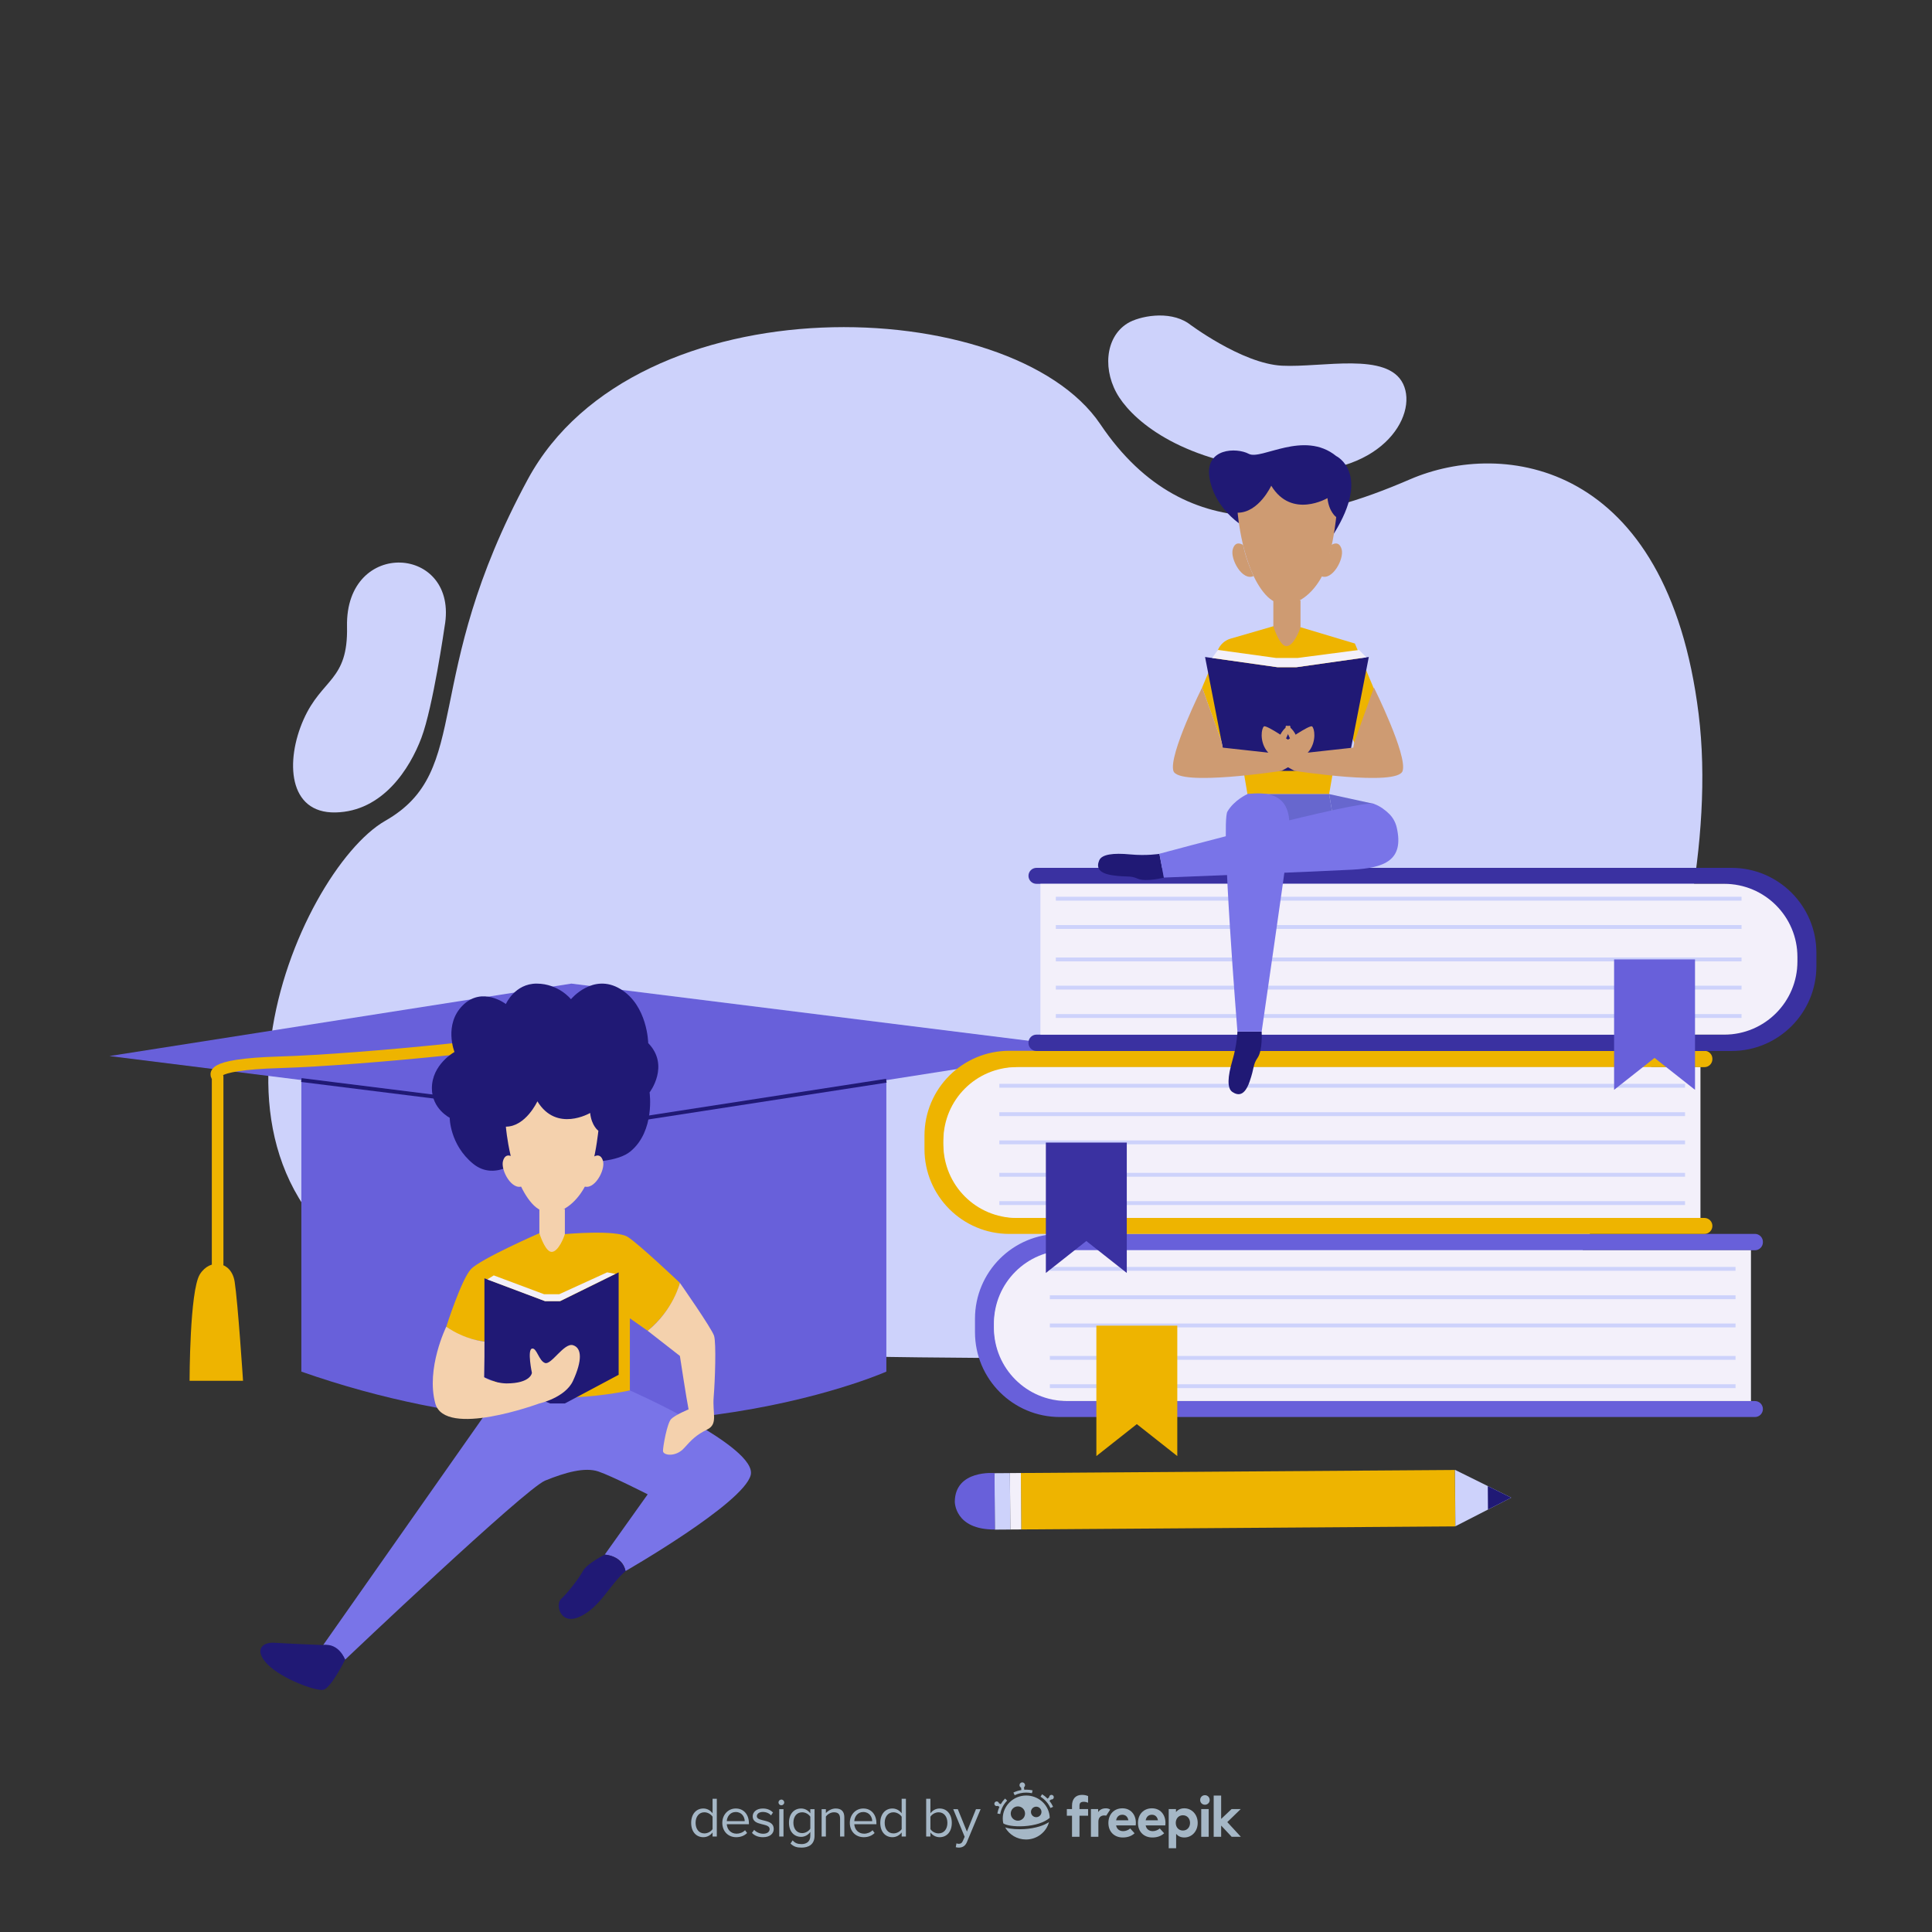 <?xml version="1.0" encoding="utf-8"?>
<!-- Generator: Adobe Illustrator 27.5.0, SVG Export Plug-In . SVG Version: 6.00 Build 0)  -->
<svg version="1.1" xmlns="http://www.w3.org/2000/svg" xmlns:xlink="http://www.w3.org/1999/xlink" x="0px" y="0px"
	 viewBox="0 0 500 500" style="enable-background:new 0 0 500 500;" xml:space="preserve">
<rect x="0" y="0" width="500" height="500" fill="#333333" stroke="none"/>
<!-- <g id="BACKGROUND">
	<rect style="fill:#FFFFFF;" width="500" height="500"/>
</g> -->
<g id="OBJECTS">
	<g>
		<g>
			<path style="fill:#CDD2FB;" d="M401.912,340.162c0,0,45.802-89.884,37.692-155.379c-8.11-65.495-50.602-71.132-74.698-60.73
				c-24.095,10.402-57.272,19.709-80.127-14.245c-22.855-33.954-120.173-37.523-148.189,14.245
				c-28.016,51.768-14.008,75.31-36.863,88.358C76.872,225.459,41.433,307.721,107.1,334
				c65.667,26.28,169.432,12.108,220.441,21.156C378.55,364.205,391.406,354.769,401.912,340.162"/>
		</g>
		<path style="fill:#CDD2FB;" d="M307.535,83.657c0,0,13.804,10.461,24.243,10.984c10.44,0.523,27.325-3.661,31.346,4.708
			c4.021,8.369-6.02,24.584-31.346,22.492c-25.327-2.092-37.791-12.369-42.126-18.999c-4.335-6.631-3.793-15.523,2.168-19.184
			C294.747,81.859,302.465,80.225,307.535,83.657z"/>
		<path style="fill:#CDD2FB;" d="M115.058,162.18c0,0-3,20.813-6,28.776c-3,7.963-10,19.063-22.25,19.304s-13-13.332-8.25-24.04
			c4.75-10.708,11.555-9.946,11.25-24.04C89.308,139.076,118.9,141.067,115.058,162.18z"/>
	</g>
	<g>
		
			<rect x="264.267" y="380.788" transform="matrix(1 -0.007 0.007 1 -2.736 2.275)" style="fill:#EEB400;" width="112.333" height="14.604"/>
		<polygon style="fill:#CDD2FB;" points="391.099,387.591 376.547,380.391 376.651,394.995 		"/>
		
			<rect x="261.435" y="381.196" transform="matrix(1 -0.007 0.007 1 -2.736 1.865)" style="fill:#F3F0FA;" width="2.833" height="14.604"/>
		
			<rect x="257.435" y="381.22" transform="matrix(1 -0.007 0.007 1 -2.742 1.845)" style="fill:#CDD2FB;" width="4" height="14.604"/>
		<path style="fill:#6860DA;" d="M247.102,388.609c0,0-0.115,7.303,10.385,7.229l-0.103-14.603
			C257.384,381.234,247.21,380.306,247.102,388.609z"/>
		<polygon style="fill:#201975;" points="385.04,384.593 385.083,390.673 391.099,387.591 		"/>
	</g>
	<g>
		<path style="fill:#6860DA;" d="M77.989,354.972v-82.667h151.397v82.667C229.386,354.972,162.656,384.639,77.989,354.972z"/>
		<polygon style="fill:#6860DA;" points="281.867,271.307 147.867,254.556 28.322,273.305 162.322,290.056 		"/>
		<path style="fill:none;stroke:#EEB400;stroke-width:3;stroke-linecap:round;stroke-linejoin:round;stroke-miterlimit:10;" d="
			M56.322,327.086v-48.372c0,0-4.127-3.218,16.27-3.803c20.397-0.585,70.008-5.494,75.275-8.045"/>
		<path style="fill:#EEB400;" d="M49.063,357.341c0,0,0-23.327,2.667-27.56c2.667-4.232,8.167-3.399,9,1.935
			c0.833,5.333,2.167,25.625,2.167,25.625H49.063z"/>
		<ellipse style="fill:#3A31A1;" cx="154.595" cy="266.866" rx="8.727" ry="2.779"/>
		<polyline style="fill:none;stroke:#201975;stroke-miterlimit:10;" points="77.989,279.513 162.322,290.056 229.386,279.687 		"/>
	</g>
	<g>
		<path style="fill:#6860DA;" d="M276.748,362.591c-10.777,0-19.514-8.737-19.514-19.514l0,0c0-10.777,8.737-19.514,19.514-19.514
			h177.424c1.141,0,2.067-0.925,2.067-2.067v-0.1c0-1.141-0.925-2.067-2.067-2.067H274.287c-12.129,0-21.961,9.832-21.961,21.961
			v3.474c0,12.129,9.832,21.961,21.961,21.961h179.884c1.141,0,2.067-0.925,2.067-2.067v0c0-1.141-0.925-2.067-2.067-2.067H276.748z
			"/>
		<path style="fill:#F3F0FA;" d="M453.148,362.591h-176.98c-10.457,0-18.934-8.477-18.934-18.934v-1.161
			c0-10.457,8.477-18.934,18.934-18.934h176.98V362.591z"/>
		<line style="fill:none;stroke:#CDD2FB;stroke-miterlimit:10;" x1="271.699" y1="328.381" x2="449.159" y2="328.381"/>
		<line style="fill:none;stroke:#CDD2FB;stroke-miterlimit:10;" x1="271.699" y1="335.729" x2="449.159" y2="335.729"/>
		<line style="fill:none;stroke:#CDD2FB;stroke-miterlimit:10;" x1="271.699" y1="343.027" x2="449.159" y2="343.027"/>
		<line style="fill:none;stroke:#CDD2FB;stroke-miterlimit:10;" x1="271.699" y1="351.421" x2="449.159" y2="351.421"/>
		<line style="fill:none;stroke:#CDD2FB;stroke-miterlimit:10;" x1="271.699" y1="358.744" x2="449.159" y2="358.744"/>
		<polygon style="fill:#EEB400;" points="283.739,343.077 304.682,343.077 304.682,376.828 294.21,368.562 283.739,376.828 		"/>
	</g>
	<g>
		<path style="fill:#EEB400;" d="M263.677,315.204c-10.778,0-19.514-8.737-19.514-19.514l0,0c0-10.777,8.737-19.514,19.514-19.514
			h177.423c1.141,0,2.067-0.925,2.067-2.067v-0.1c0-1.141-0.925-2.067-2.067-2.067H261.216c-12.129,0-21.961,9.832-21.961,21.961
			v3.474c0,12.129,9.832,21.961,21.961,21.961h179.884c1.141,0,2.067-0.925,2.067-2.067v0c0-1.141-0.925-2.067-2.067-2.067H263.677z
			"/>
		<path style="fill:#F3F0FA;" d="M440.077,315.204h-176.98c-10.457,0-18.934-8.477-18.934-18.934v-1.161
			c0-10.457,8.477-18.934,18.934-18.934h176.98V315.204z"/>
		<line style="fill:none;stroke:#CDD2FB;stroke-miterlimit:10;" x1="258.628" y1="280.994" x2="436.087" y2="280.994"/>
		<line style="fill:none;stroke:#CDD2FB;stroke-miterlimit:10;" x1="258.628" y1="288.342" x2="436.087" y2="288.342"/>
		<line style="fill:none;stroke:#CDD2FB;stroke-miterlimit:10;" x1="258.628" y1="295.64" x2="436.087" y2="295.64"/>
		<line style="fill:none;stroke:#CDD2FB;stroke-miterlimit:10;" x1="258.628" y1="304.034" x2="436.087" y2="304.034"/>
		<line style="fill:none;stroke:#CDD2FB;stroke-miterlimit:10;" x1="258.628" y1="311.357" x2="436.087" y2="311.357"/>
		<polygon style="fill:#3A31A1;" points="270.668,295.69 291.611,295.69 291.611,329.441 281.139,321.175 270.668,329.441 		"/>
	</g>
	<g>
		<path style="fill:#3A31A1;" d="M445.659,228.734c10.777,0,19.514,8.737,19.514,19.514l0,0c0,10.778-8.737,19.514-19.514,19.514
			H268.236c-1.141,0-2.067,0.925-2.067,2.067v0.101c0,1.141,0.925,2.067,2.067,2.067H448.12c12.129,0,21.961-9.832,21.961-21.961
			v-3.474c0-12.129-9.832-21.961-21.961-21.961H268.236c-1.141,0-2.067,0.925-2.067,2.066v0c0,1.141,0.925,2.067,2.067,2.067
			H445.659z"/>
		<path style="fill:#F3F0FA;" d="M269.26,228.734h176.98c10.457,0,18.934,8.477,18.934,18.934v1.161
			c0,10.457-8.477,18.934-18.934,18.934H269.26V228.734z"/>
		<line style="fill:none;stroke:#CDD2FB;stroke-miterlimit:10;" x1="450.708" y1="262.944" x2="273.249" y2="262.944"/>
		<line style="fill:none;stroke:#CDD2FB;stroke-miterlimit:10;" x1="450.708" y1="255.596" x2="273.249" y2="255.596"/>
		<line style="fill:none;stroke:#CDD2FB;stroke-miterlimit:10;" x1="450.708" y1="248.299" x2="273.249" y2="248.299"/>
		<line style="fill:none;stroke:#CDD2FB;stroke-miterlimit:10;" x1="450.708" y1="239.905" x2="273.249" y2="239.905"/>
		<line style="fill:none;stroke:#CDD2FB;stroke-miterlimit:10;" x1="450.708" y1="232.582" x2="273.249" y2="232.582"/>
		<polygon style="fill:#6860DA;" points="417.726,248.299 438.668,248.299 438.668,282.051 428.197,273.784 417.726,282.051 		"/>
	</g>
	<g>
		<path style="fill:#7974E8;" d="M127.541,363.208l-43.902,62.529c0,0,3.546-0.473,5.674,3.782c0,0,46.546-44.208,51.76-46.335
			c5.214-2.128,10.297-3.546,13.784-2.364c3.487,1.182,12.766,5.91,12.766,5.91l-11.116,15.603c0,0,4.674,0.236,5.383,4.255
			c0,0,30.496-17.494,32.387-24.822c1.891-7.329-31.264-21.927-31.264-21.927L127.541,363.208z"/>
		<path style="fill:#EEB400;" d="M139.587,319.149c0,0-15.228,6.649-17.71,9.308c-2.482,2.66-6.383,14.893-6.383,14.893
			s3.703,3.546,12.046,4.078v15.78c0,0,13.485-1.241,21.287-1.596c7.801-0.355,14.184-1.773,14.184-1.773v-18.661l4.61,3.236
			c0,0,6.56-5.142,8.333-12.411c0,0-10.461-9.929-13.475-11.879c-3.014-1.95-16.292-0.739-16.292-0.739L139.587,319.149z"/>
		<path style="fill:#F4D1AD;" d="M139.587,312.876v6.273c0,0,1.223,4.019,2.73,4.728c1.507,0.709,3.162-2.246,3.871-4.492v-6.509
			H139.587z"/>
		<path style="fill:#201975;" d="M117.622,272.252c0,0-5.849,3.19-5.851,9.397c-0.002,5.319,4.61,7.624,4.61,7.624
			s0,6.915,6.028,11.879c6.028,4.964,12.943-1.729,12.943-1.729s21.454,3.857,27.837-1.462c6.383-5.319,4.922-15.248,4.922-15.248
			s5.319-6.915-0.355-12.766c0,0-0.135-9.752-7.227-14.007c-7.092-4.255-12.766,2.659-12.766,2.659s-3.149-4.009-8.844-4.044
			c-5.695-0.034-8,5.285-8,5.285s-6.11-4.706-11.17,0.355C114.785,265.16,117.622,272.252,117.622,272.252z"/>
		<path style="fill:#F4D1AD;" d="M130.92,291.578c0,0,1.064,13.475,6.738,19.858c5.674,6.383,14.184-1.064,15.603-9.929
			c1.064-3.723,1.596-8.865,1.596-8.865s-1.773-1.241-2.128-4.61c0,0-8.688,5.142-13.652-3.014
			C139.076,285.018,136.061,291.578,130.92,291.578z"/>
		<path style="fill:#F4D1AD;" d="M132.679,299.423c0,0-1.816-1.344-2.498,1.02c-0.682,2.364,2.319,7.822,5.06,6.512
			C135.241,306.955,133.486,303.413,132.679,299.423z"/>
		<path style="fill:#F4D1AD;" d="M153.555,299.423c0,0,1.816-1.344,2.498,1.02c0.682,2.364-2.319,7.822-5.06,6.512
			C150.993,306.955,152.748,303.413,153.555,299.423z"/>
		<polygon style="fill:#201975;" points="125.37,347.208 125.37,330.821 141.085,336.731 144.986,336.731 160.106,329.284 
			160.106,355.796 146.188,363.208 142.385,363.208 125.28,356.432 125.28,349.382 		"/>
		<path style="fill:#F4D1AD;" d="M115.494,343.35c0,0-5.319,10.815-2.837,19.858c2.482,9.043,26.93,0,26.93,0
			s6.687-1.461,8.708-5.851c2.424-5.266,2.305-8.511,0-9.22c-2.305-0.709-5.582,5.142-7.223,4.61
			c-1.642-0.532-2.174-4.078-3.415-3.723s0,6.265,0,6.265s-0.241,2.738-6.624,2.738c-3.379-0.089-5.753-1.596-5.753-1.596
			l0.09-5.319v-3.904C125.37,347.208,120.449,346.798,115.494,343.35z"/>
		<path style="fill:#F4D1AD;" d="M167.621,344.414l8.333,6.501c0,0,1.773,11.584,2.246,13.83c0,0-3.428,1.418-4.492,2.482
			c-1.064,1.064-2.128,7.092-2.128,8.274c0,1.182,3.31,1.655,5.437-0.709c2.128-2.364,3.192-3.428,6.028-4.846
			c2.837-1.418,1.3-4.137,1.655-8.392c0.355-4.255,0.681-13.948,0.104-15.839c-0.577-1.891-8.851-13.711-8.851-13.711
			S174.3,338.977,167.621,344.414z"/>
		<path style="fill:#201975;" d="M83.639,425.738c0,0-9.102-0.355-12.529-0.591c-3.428-0.236-5.437,2.009-1.773,5.674
			c3.664,3.664,12.293,6.856,14.303,6.501c2.009-0.355,5.674-7.801,5.674-7.801S87.776,425.147,83.639,425.738z"/>
		<path style="fill:#201975;" d="M156.506,402.333c0,0-4.664,2.364-5.639,4.226c-0.975,1.862-4.167,5.94-5.674,7.269
			c-1.507,1.33-0.266,7.003,4.964,4.521c5.23-2.482,7.594-8.186,11.732-11.761C161.889,406.589,161.17,402.718,156.506,402.333z"/>
		<polyline style="fill:#F3F0FA;" points="126.108,331.118 127.786,330.073 140.818,334.948 144.718,334.948 157.13,329.284 
			159.277,329.668 144.935,336.731 141.034,336.731 126.108,331.118 		"/>
	</g>
	<g>
		<path style="fill:#EEB400;" d="M350.669,166.606l0.01-0.055l-14.104-4.228l-7.034-0.252l-11.058,3.206
			c-1.48,0.429-2.688,1.504-3.286,2.924l-4.093,9.721l5.039,14.035l3.186-7.191l3.513,20.742h21.139l3.479-20.15l3.186,7.192
			l5.039-14.036L350.669,166.606z"/>
		<polygon style="fill:#201975;" points="335.54,172.674 333.183,172.674 332.931,172.674 330.574,172.674 311.868,170.028 
			316.912,195.914 330.574,199.504 332.931,199.504 333.183,199.504 335.54,199.504 349.202,195.914 354.245,170.028 		"/>
		<path style="fill:#CE9B72;" d="M311.103,177.922c0,0-8.691,17.467-7.432,21.582c1.26,4.115,27.964,0,27.964,0
			s5.542-2.813,7.306-5.332c1.764-2.519,1.26-5.668,0.63-6.172c-0.63-0.504-7.306,4.157-7.306,4.157s1.26-2.267,1.638-3.653
			c0.378-1.386-1.26-0.523-2.267,1.124c-1.008,1.647-2.095,5.3-2.095,5.3l-13.101-1.443l-0.297-1.526L311.103,177.922z"/>
		<path style="fill:#CE9B72;" d="M355.568,177.922c0,0,8.692,17.467,7.432,21.582c-1.26,4.115-27.964,0-27.964,0
			s-5.542-2.813-7.306-5.332c-1.764-2.519-1.26-5.668-0.63-6.172c0.63-0.504,7.306,4.157,7.306,4.157s-1.26-2.267-1.638-3.653
			c-0.378-1.386,1.26-0.523,2.267,1.124c1.008,1.647,2.095,5.3,2.095,5.3l13.101-1.443l0.298-1.526L355.568,177.922z"/>
		<polygon style="fill:#6767CE;" points="322.84,205.508 318.939,225.159 347.322,225.159 343.979,205.508 		"/>
		<path style="fill:#201975;" d="M320.247,266.979c0,0-0.085,3.338-1.308,7.495c-1.223,4.157-1.422,7.18,0,8.125
			c1.422,0.945,3.123,1.134,4.445-2.645c1.323-3.779,0.803-4.346,2.102-6.235c1.299-1.889,1.031-6.739,1.031-6.739H320.247z"/>
		<path style="fill:#201975;" d="M300.061,220.975c0,0-3.293,0.552-7.607,0.142c-4.314-0.41-7.319-0.03-7.976,1.546
			c-0.657,1.576-0.519,3.281,3.443,3.861c3.962,0.58,4.419-0.038,6.521,0.877c2.102,0.916,6.812-0.27,6.812-0.27L300.061,220.975z"
			/>
		<polygon style="fill:#6767CE;" points="343.979,205.508 355.565,208.034 347.322,225.159 		"/>
		<path style="fill:#7974E8;" d="M322.84,205.508c0,0-3.424,1.512-5.188,4.535c-1.764,3.023,2.594,56.936,2.594,56.936h6.27
			c0,0,5.737-39.553,6.876-48.371C334.532,209.791,333.319,204.249,322.84,205.508z"/>
		<path style="fill:#7974E8;" d="M361.475,214.171c-0.304-1.326-0.968-2.562-1.936-3.518c-0.941-0.929-2.306-2.019-3.975-2.619
			c-3.294-1.184-55.513,12.914-55.513,12.914l1.141,6.166c0,0,39.936-1.559,48.814-2.044
			C358.309,224.617,363.421,222.662,361.475,214.171z"/>
		<path style="fill:#201975;" d="M320.626,135.398c0,0-6.5-4.335-7.634-11.893s6.991-7.747,10.203-6.046s14.244-6.235,22.616,0.567
			c0,0,9.16,4.383-0.587,20.047L320.626,135.398z"/>
		<path style="fill:#CE9B72;" d="M329.54,155.386v6.685c0,0,1.303,4.283,2.909,5.038c1.606,0.756,3.37-2.393,4.125-4.787v-6.937
			H329.54z"/>
		<path style="fill:#CE9B72;" d="M320.303,132.69c0,0,1.134,14.36,7.18,21.162s15.116-1.134,16.627-10.581
			c1.134-3.968,1.701-9.447,1.701-9.447s-1.889-1.323-2.267-4.913c0,0-9.258,5.479-14.549-3.212
			C328.995,125.699,325.783,132.69,320.303,132.69z"/>
		<path style="fill:#CE9B72;" d="M321.705,141.05c0,0-1.936-1.432-2.662,1.087c-0.726,2.519,2.471,8.336,5.392,6.939
			C324.436,149.076,322.565,145.302,321.705,141.05z"/>
		<path style="fill:#CE9B72;" d="M344.551,141.05c0,0,1.936-1.432,2.662,1.087c0.726,2.519-2.471,8.336-5.392,6.939
			C341.821,149.076,343.691,145.302,344.551,141.05z"/>
		<polygon style="fill:#F3F0FA;" points="313.689,170.286 315.196,168.201 330.302,170.286 335.782,170.286 351.716,168.201 
			353.604,170.119 335.54,172.674 330.574,172.674 		"/>
	</g>
</g>
<g id="DESIGNED_BY_FREEPIK">
	<g>
		<g id="XMLID_319_">
			<g id="XMLID_338_">
				<path id="XMLID_346_" style="fill:#A5B7C6;" d="M260.104,465.465c-0.432,0.443-0.803,0.931-1.108,1.453l-0.465-0.241
					c-0.067-0.298-0.349-0.503-0.659-0.466c-0.331,0.039-0.568,0.339-0.529,0.67s0.339,0.568,0.67,0.529
					c0.065-0.008,0.127-0.026,0.184-0.052l0.451,0.234c-0.251,0.554-0.433,1.139-0.539,1.744l0.746,0.132
					c0.23-1.306,0.85-2.507,1.792-3.473L260.104,465.465z"/>
				<path id="XMLID_345_" style="fill:#A5B7C6;" d="M265.592,463.163c-0.171,0-0.341,0.006-0.51,0.017l-0.074-0.626
					c0.188-0.149,0.296-0.389,0.266-0.645c-0.046-0.393-0.402-0.674-0.795-0.628s-0.674,0.402-0.628,0.795
					c0.03,0.254,0.189,0.461,0.405,0.564l0.073,0.624c-0.714,0.116-1.403,0.332-2.06,0.646l0.327,0.684
					c0.934-0.447,1.942-0.673,2.995-0.673c0.496,0,0.993,0.053,1.475,0.158l0.161-0.741
					C266.693,463.222,266.142,463.163,265.592,463.163z"/>
				<path id="XMLID_344_" style="fill:#A5B7C6;" d="M272.194,465.711c0.331-0.04,0.566-0.341,0.525-0.672
					c-0.04-0.331-0.341-0.566-0.672-0.526c-0.309,0.038-0.535,0.304-0.53,0.609l-0.416,0.363c-0.418-0.43-0.89-0.813-1.408-1.139
					l-0.404,0.641c1.134,0.715,2.021,1.726,2.563,2.925l0.691-0.313c-0.251-0.554-0.568-1.072-0.942-1.545l0.402-0.351
					C272.065,465.716,272.129,465.719,272.194,465.711z"/>
				<path id="XMLID_343_" style="fill:#A5B7C6;" d="M265.044,473.372c-0.386,0.023-0.775,0.035-1.157,0.035
					c-0.88,0-1.733-0.061-2.478-0.179c-0.39-0.062-0.846-0.155-1.27-0.292c1.046,1.861,3.069,3.125,5.388,3.125
					c2.855,0,5.262-1.916,5.95-4.504c-0.682,0.449-1.505,0.825-2.459,1.123C267.839,473.047,266.464,473.286,265.044,473.372z"/>
				<path id="XMLID_339_" style="fill:#A5B7C6;" d="M265.592,464.68c-3.352,0-6.08,2.666-6.08,5.943
					c0,0.426,0.046,0.849,0.137,1.261c0.674,0.483,2.706,0.89,5.348,0.731c2.879-0.173,5.297-0.957,6.672-2.159
					c-0.005-0.195-0.021-0.39-0.045-0.582C271.244,466.913,268.65,464.68,265.592,464.68z M263.432,471.194
					c-1.02,0-1.85-0.83-1.85-1.85c0-1.02,0.83-1.85,1.85-1.85c1.02,0,1.85,0.83,1.85,1.85
					C265.282,470.365,264.452,471.194,263.432,471.194z M268.17,470.286c-0.75,0-1.36-0.61-1.36-1.36s0.61-1.361,1.36-1.361
					c0.75,0,1.361,0.61,1.361,1.361S268.92,470.286,268.17,470.286z"/>
			</g>
			<path id="XMLID_336_" style="fill:#A5B7C6;" d="M281.595,466.547c-0.295-0.116-0.806-0.309-1.382-0.237
				c-0.551,0.069-0.844,0.341-0.844,1.007v0.866h2.228v1.717h-2.228v5.455h-1.932v-5.455h-1.34v-1.717h1.34v-0.888
				c0-1.68,0.896-2.783,2.568-2.783c0.642,0,1.157,0.122,1.59,0.308L281.595,466.547z"/>
			<path id="XMLID_334_" style="fill:#A5B7C6;" d="M286.298,469.879c-0.177-0.03-0.358-0.046-0.526-0.046
				c-0.896,0-1.51,0.548-1.51,1.614v3.908h-1.932v-7.172h1.873v0.785c0.451-0.673,1.14-0.977,2.021-0.977
				c0.414,0,0.848,0.128,1.094,0.337L286.298,469.879z"/>
			<path id="XMLID_331_" style="fill:#A5B7C6;" d="M293.965,471.757c0,0.222-0.015,0.489-0.037,0.651h-5.085
				c0.207,1.036,0.933,1.488,1.843,1.488c0.622,0,1.295-0.252,1.813-0.688l1.132,1.243c-0.814,0.748-1.85,1.088-3.057,1.088
				c-2.198,0-3.723-1.495-3.723-3.753c0-2.258,1.48-3.797,3.627-3.797C292.544,467.99,293.958,469.522,293.965,471.757z
				 M288.851,471.091h3.175c-0.177-0.918-0.733-1.436-1.562-1.436C289.554,469.655,289.021,470.203,288.851,471.091z"/>
			<path id="XMLID_328_" style="fill:#A5B7C6;" d="M301.618,471.757c0,0.222-0.015,0.489-0.037,0.651h-5.085
				c0.207,1.036,0.932,1.488,1.843,1.488c0.622,0,1.295-0.252,1.813-0.688l1.132,1.243c-0.814,0.748-1.85,1.088-3.057,1.088
				c-2.198,0-3.723-1.495-3.723-3.753c0-2.258,1.48-3.797,3.627-3.797C300.197,467.99,301.611,469.522,301.618,471.757z
				 M296.504,471.091h3.175c-0.178-0.918-0.733-1.436-1.562-1.436C297.207,469.655,296.674,470.203,296.504,471.091z"/>
			<path id="XMLID_325_" style="fill:#A5B7C6;" d="M309.964,471.764c0,2.154-1.495,3.775-3.471,3.775
				c-0.962,0-1.643-0.378-2.109-0.933v3.708h-1.924v-10.133h1.887v0.792c0.466-0.585,1.155-0.984,2.139-0.984
				C308.469,467.99,309.964,469.61,309.964,471.764z M304.287,471.764c0,1.132,0.747,1.976,1.843,1.976
				c1.14,0,1.85-0.881,1.85-1.976c0-1.095-0.71-1.976-1.85-1.976C305.035,469.788,304.287,470.632,304.287,471.764z"/>
			<path id="XMLID_322_" style="fill:#A5B7C6;" d="M313.068,465.836c0,0.696-0.54,1.229-1.236,1.229
				c-0.696,0-1.229-0.533-1.229-1.229c0-0.696,0.533-1.243,1.229-1.243C312.527,464.592,313.068,465.14,313.068,465.836z
				 M312.809,475.354h-1.932v-7.172h1.932V475.354z"/>
			<path id="XMLID_320_" style="fill:#A5B7C6;" d="M316.032,470.736l2.702-2.554h2.368l-3.479,3.375l3.501,3.797h-2.376
				l-2.716-2.901v2.901H314.1v-10.658h1.932V470.736z"/>
		</g>
		<g>
			<path style="fill:#A5B7C6;" d="M184.412,475.289v-1.055c-0.527,0.718-1.391,1.23-2.387,1.23c-1.846,0-3.149-1.406-3.149-3.706
				c0-2.256,1.289-3.721,3.149-3.721c0.952,0,1.816,0.469,2.387,1.245v-3.765h1.099v9.77H184.412z M184.412,473.37v-3.208
				c-0.395-0.615-1.245-1.143-2.124-1.143c-1.421,0-2.27,1.172-2.27,2.739c0,1.567,0.85,2.724,2.27,2.724
				C183.168,474.483,184.017,473.986,184.412,473.37z"/>
			<path style="fill:#A5B7C6;" d="M186.932,471.744c0-2.051,1.465-3.706,3.486-3.706c2.139,0,3.398,1.67,3.398,3.794v0.279h-5.727
				c0.088,1.333,1.025,2.446,2.549,2.446c0.805,0,1.626-0.322,2.182-0.894l0.527,0.718c-0.703,0.703-1.655,1.084-2.812,1.084
				C188.44,475.465,186.932,473.956,186.932,471.744z M190.403,468.947c-1.509,0-2.256,1.274-2.314,2.358h4.643
				C192.718,470.25,192.015,468.947,190.403,468.947z"/>
			<path style="fill:#A5B7C6;" d="M194.607,474.351l0.571-0.791c0.469,0.542,1.362,1.011,2.329,1.011c1.084,0,1.67-0.513,1.67-1.216
				c0-1.714-4.38-0.659-4.38-3.281c0-1.098,0.952-2.036,2.636-2.036c1.201,0,2.051,0.454,2.622,1.026l-0.513,0.762
				c-0.424-0.513-1.201-0.894-2.109-0.894c-0.967,0-1.567,0.483-1.567,1.113c0,1.552,4.38,0.527,4.38,3.281
				c0,1.187-0.952,2.138-2.783,2.138C196.306,475.465,195.325,475.113,194.607,474.351z"/>
			<path style="fill:#A5B7C6;" d="M201.477,466.471c0-0.41,0.337-0.747,0.732-0.747c0.41,0,0.747,0.337,0.747,0.747
				c0,0.41-0.337,0.732-0.747,0.732C201.814,467.203,201.477,466.881,201.477,466.471z M201.667,475.289v-7.075h1.099v7.075H201.667
				z"/>
			<path style="fill:#A5B7C6;" d="M204.582,477.105l0.556-0.82c0.586,0.703,1.289,0.967,2.3,0.967c1.172,0,2.27-0.571,2.27-2.124
				v-1.011c-0.513,0.718-1.377,1.26-2.373,1.26c-1.845,0-3.149-1.377-3.149-3.662c0-2.27,1.289-3.677,3.149-3.677
				c0.952,0,1.802,0.469,2.373,1.245v-1.069h1.098v6.87c0,2.344-1.641,3.076-3.369,3.076
				C206.237,478.16,205.417,477.926,204.582,477.105z M209.709,473.253v-3.091c-0.381-0.615-1.23-1.143-2.109-1.143
				c-1.421,0-2.27,1.128-2.27,2.695c0,1.553,0.849,2.695,2.27,2.695C208.478,474.41,209.328,473.868,209.709,473.253z"/>
			<path style="fill:#A5B7C6;" d="M217.413,475.289v-4.629c0-1.245-0.63-1.641-1.582-1.641c-0.865,0-1.685,0.527-2.095,1.099v5.17
				h-1.099v-7.075h1.099v1.025c0.498-0.586,1.464-1.201,2.519-1.201c1.48,0,2.256,0.747,2.256,2.285v4.966H217.413z"/>
			<path style="fill:#A5B7C6;" d="M219.932,471.744c0-2.051,1.465-3.706,3.486-3.706c2.139,0,3.398,1.67,3.398,3.794v0.279h-5.727
				c0.088,1.333,1.025,2.446,2.549,2.446c0.806,0,1.626-0.322,2.183-0.894l0.527,0.718c-0.703,0.703-1.655,1.084-2.812,1.084
				C221.441,475.465,219.932,473.956,219.932,471.744z M223.404,468.947c-1.509,0-2.256,1.274-2.314,2.358h4.643
				C225.718,470.25,225.015,468.947,223.404,468.947z"/>
			<path style="fill:#A5B7C6;" d="M233.35,475.289v-1.055c-0.527,0.718-1.392,1.23-2.388,1.23c-1.846,0-3.149-1.406-3.149-3.706
				c0-2.256,1.289-3.721,3.149-3.721c0.952,0,1.817,0.469,2.388,1.245v-3.765h1.098v9.77H233.35z M233.35,473.37v-3.208
				c-0.396-0.615-1.245-1.143-2.124-1.143c-1.421,0-2.27,1.172-2.27,2.739c0,1.567,0.849,2.724,2.27,2.724
				C232.105,474.483,232.954,473.986,233.35,473.37z"/>
			<path style="fill:#A5B7C6;" d="M239.692,475.289v-9.77h1.098v3.765c0.572-0.776,1.421-1.245,2.388-1.245
				c1.845,0,3.149,1.465,3.149,3.721c0,2.299-1.304,3.706-3.149,3.706c-0.996,0-1.86-0.513-2.388-1.23v1.055H239.692z
				 M242.9,474.483c1.436,0,2.285-1.157,2.285-2.724c0-1.568-0.85-2.739-2.285-2.739c-0.864,0-1.728,0.527-2.109,1.143v3.208
				C241.171,473.986,242.036,474.483,242.9,474.483z"/>
			<path style="fill:#A5B7C6;" d="M247.528,477.061c0.161,0.073,0.425,0.117,0.601,0.117c0.483,0,0.805-0.161,1.055-0.747
				l0.469-1.069l-2.959-7.148h1.187l2.358,5.8l2.344-5.8h1.201l-3.545,8.51c-0.425,1.025-1.143,1.421-2.08,1.435
				c-0.234,0-0.601-0.044-0.805-0.103L247.528,477.061z"/>
		</g>
	</g>
</g>
</svg>
